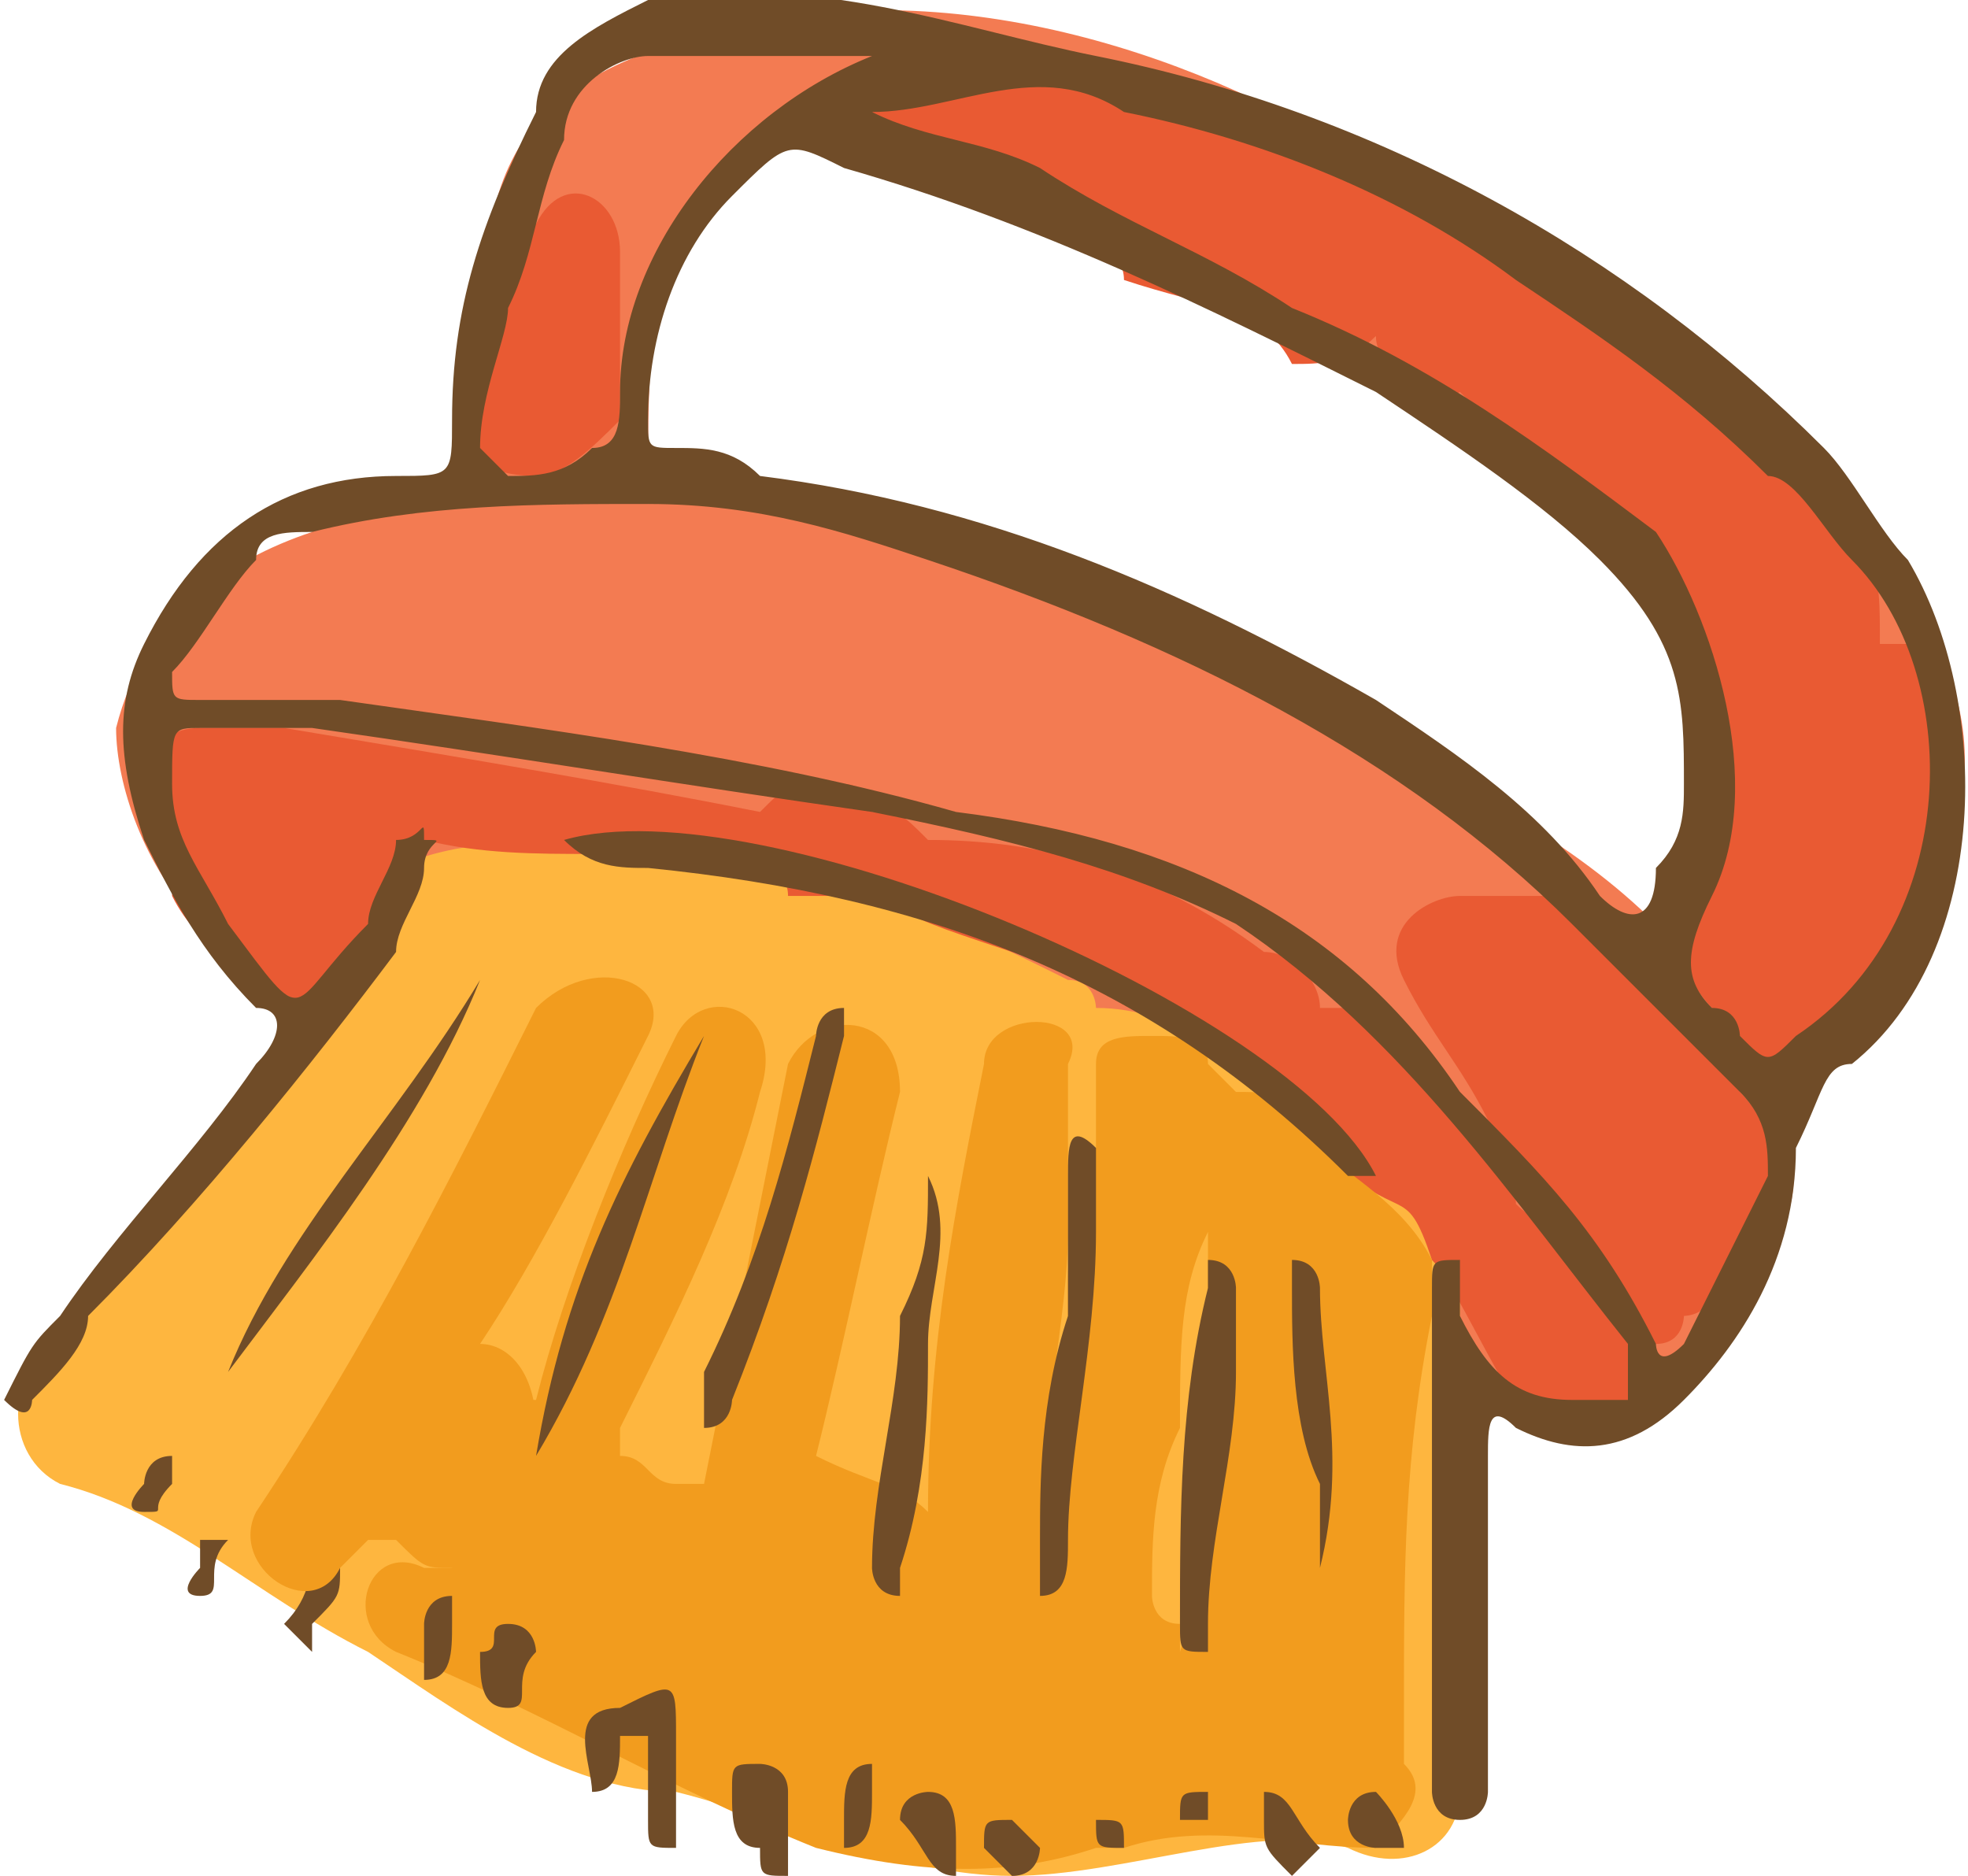 <?xml version="1.0" encoding="UTF-8"?>
<!DOCTYPE svg PUBLIC "-//W3C//DTD SVG 1.1//EN" "http://www.w3.org/Graphics/SVG/1.1/DTD/svg11.dtd">
<!-- Creator: CorelDRAW X7 -->
<svg xmlns="http://www.w3.org/2000/svg" xml:space="preserve" width="1.622in" height="1.546in" version="1.1" style="shape-rendering:geometricPrecision; text-rendering:geometricPrecision; image-rendering:optimizeQuality; fill-rule:evenodd; clip-rule:evenodd"
viewBox="0 0 70 67"
 xmlns:xlink="http://www.w3.org/1999/xlink">
 <defs>
  <style type="text/css">
   <![CDATA[
    .fil4 {fill:#704C28;fill-rule:nonzero}
    .fil2 {fill:#E95A33;fill-rule:nonzero}
    .fil3 {fill:#F29C1E;fill-rule:nonzero}
    .fil0 {fill:#F37B52;fill-rule:nonzero}
    .fil1 {fill:#FEB63F;fill-rule:nonzero}
   ]]>
  </style>
 </defs>
 <g id="Layer_x0020_1">

  <path class="fil0" d="M69 23c-2,-4 -5,-9 -9,-11 -4,-2 -7,-4 -11,-6 -6,-4 -15,-7 -23,-5 -9,2 -9,6 -9,14 0,0 -1,2 -1,2 1,0 1,0 0,1 -2,0 -4,0 -5,1 -3,1 -6,3 -7,7 0,2 1,5 3,7l4 4c1,-1 3,-4 2,-5 0,0 0,0 1,0 14,2 30,4 39,18 1,1 3,2 5,0 3,-3 8,-6 5,-11 5,-5 9,-10 6,-16zm-10 10l0 0c-3,-3 -7,-5 -11,-7 0,-1 -1,-1 -2,-1 0,-1 -1,-2 -2,-2 0,0 -1,0 -1,1 -2,-2 -5,-3 -7,-4 -4,-2 -9,-4 -13,-2 0,0 0,0 0,-1 0,-5 0,-12 6,-12 5,0 13,4 18,7 2,1 5,3 7,4 0,1 3,3 3,3 5,4 4,9 2,14z"/>
  <path class="fil0" d="M11 37l0 0c-1,0 -1,1 0,0z"/>
  <path class="fil1" d="M52 47c0,0 0,-1 0,-1 0,0 0,-1 0,-1 -2,-2 -4,-4 -6,-6 -2,-1 -4,-3 -7,-3 0,0 0,0 0,0 0,0 0,-1 -1,-1 -2,-1 -4,-2 -7,-3 -3,-1 -6,-2 -10,-2 -2,0 -5,0 -7,1 0,1 -1,1 -1,2 0,0 0,1 -1,1 -1,2 -2,3 -3,5 -3,3 -4,6 -7,9 -2,1 -2,4 0,5 4,1 7,4 11,6 3,2 7,5 11,5 4,1 8,3 12,3 4,0 9,-2 12,-1 2,1 4,0 4,-2 -1,-5 -1,-10 0,-15 0,-1 0,-1 0,-2z"/>
  <path class="fil2" d="M62 39c0,0 0,-1 -1,-1 0,0 0,-1 0,-1 -2,-2 -3,-3 -5,-5 -1,0 -1,0 -2,0 0,0 -1,0 -2,0 -1,0 -3,1 -2,3 1,2 2,3 3,5 1,2 2,3 3,5 0,0 0,0 0,0 0,-1 -1,-2 0,0 -1,-2 -1,-1 -2,-2 0,-1 -1,-2 -1,-3 0,0 -1,-1 -1,-1 -2,-1 -3,-2 -4,-3 0,0 -1,0 -1,0 0,-1 -1,-2 -2,-2 -4,-3 -8,-4 -12,-4 -1,-1 -1,-1 -2,-1 0,0 0,0 0,0 0,-1 -1,-1 -1,-1 0,0 0,0 0,0 -1,0 -1,0 -1,0 -1,0 -1,0 -2,1 -5,-1 -11,-2 -17,-3 0,0 0,0 0,0 0,0 -1,0 -1,0 0,0 0,0 0,0 0,0 0,0 0,0 0,0 0,0 0,0 -1,0 -1,0 -2,0 0,0 0,0 0,0 -2,0 -2,2 -1,3 0,0 0,1 0,2 0,0 0,0 0,1 1,2 3,3 5,4 1,0 1,-1 2,-1 0,-1 1,-2 1,-2 0,-1 1,-1 0,-2 1,0 1,-1 1,-1 4,1 8,0 12,1 0,0 1,0 1,1 0,0 1,0 1,0 0,0 0,0 0,0 0,0 1,0 1,0 0,0 0,0 1,0 2,1 2,1 5,2 0,0 3,1 3,1 3,1 6,4 8,6 3,3 3,1 4,4 1,1 3,6 4,6 1,1 4,0 3,-2 0,0 0,0 0,-1 1,0 1,0 1,0 1,0 1,-1 1,-1 0,0 1,0 1,-1 0,0 0,0 0,0 2,-2 3,-5 1,-7z"/>
  <path class="fil2" d="M69 28c0,-1 0,-4 -1,-5 0,0 0,0 -1,0 0,-2 0,-3 -1,-4 0,-1 -1,-1 -1,-1 0,0 0,-1 -1,-1 0,-1 -1,-1 -3,-3 0,-1 -2,-2 -2,-1 -2,-2 -5,-3 -7,-5 -3,-1 -5,-2 -8,-4 0,0 -1,0 -1,0 -3,-1 -5,-1 -8,-1 0,0 -1,0 -1,0 0,0 -1,0 -1,0 -3,0 -5,2 -3,2 1,0 4,2 5,2 2,0 3,1 4,1 0,1 1,1 1,2 3,1 5,1 6,3 1,0 2,0 3,-1 0,1 1,1 1,1 1,1 1,1 1,1 -1,1 1,0 1,0 3,3 5,5 8,7 0,2 0,4 1,7 0,0 0,0 0,0 0,1 0,1 0,2 0,0 0,0 0,0 0,0 0,0 0,0 0,1 0,1 0,1 0,0 0,0 0,0 0,1 -1,1 -1,2 0,0 0,0 0,1 0,0 0,0 0,0 0,1 1,2 1,2 1,1 2,3 3,2 0,0 1,-1 2,-1 2,-2 3,-5 3,-7 0,-1 0,-1 0,-2z"/>
  <path class="fil2" d="M22 9c0,-2 -2,-3 -3,-1 -1,1 -2,3 -2,5 0,1 0,1 0,1 0,0 0,1 0,1 -1,1 0,2 2,2 1,0 2,-1 3,-2 0,0 0,-1 0,-2 0,-1 0,-3 0,-4z"/>
  <path class="fil3" d="M51 45c-1,-2 -3,-3 -4,-4 0,0 0,0 0,0l-1 -1c0,-1 -1,-1 -2,-1 0,0 0,0 -1,-1 0,0 0,0 0,0 0,0 0,0 0,0 0,-1 -1,-1 -2,-1 -1,0 -2,0 -2,1 0,1 0,1 0,2 0,0 0,1 0,1 0,0 0,0 0,0 -1,2 -1,4 -1,5 0,1 0,1 0,2l0 2c0,2 -1,3 -1,5 0,0 0,0 0,0 0,-4 1,-8 1,-11 0,-1 0,-1 0,-2 0,-1 0,-2 0,-4 1,-2 -3,-2 -3,0 -1,5 -2,10 -2,16 0,0 0,0 0,0 -1,-1 -2,-1 -4,-2 0,0 0,0 0,0 1,-4 2,-9 3,-13 0,-3 -3,-3 -4,-1 -1,5 -2,10 -3,15 0,0 -1,0 -1,0 -1,0 -1,-1 -2,-1 0,0 0,-1 0,-1 2,-4 4,-8 5,-12 1,-3 -2,-4 -3,-2 -2,4 -4,9 -5,13 0,0 0,0 0,0 -1,0 -2,0 -2,0 0,0 -1,0 -1,1 -1,1 -1,1 -1,2 -1,1 0,2 1,2 0,0 0,1 0,1 -1,0 -1,0 -1,0 -2,-1 -3,2 -1,3 5,2 10,5 15,7 4,1 7,1 10,0 1,0 1,0 1,0 3,-1 6,0 9,0 1,-1 2,-2 1,-3 0,-1 0,-1 0,-1 0,0 0,0 0,-1 0,-5 0,-9 1,-14 0,0 0,0 0,0 0,-1 0,-2 0,-2zm-9 14l0 0c0,0 0,0 0,0 0,-1 0,-1 0,-1 0,0 0,0 0,0 -1,0 -1,-1 -1,-1 0,-2 0,-4 1,-6 0,-3 0,-5 1,-7 0,0 0,0 0,0 0,1 0,1 0,2 0,0 0,0 0,0 0,0 0,0 0,0 0,2 0,3 0,4 0,1 0,1 0,1 0,3 0,5 -1,8z"/>
  <path class="fil4" d="M51 55c0,-3 0,-5 0,-8 0,0 0,-1 0,-1 0,-1 0,-1 1,-1 0,0 0,0 0,1 0,0 0,0 0,1 1,2 2,3 4,3 1,0 2,0 2,0 0,-1 0,-1 0,-2 -4,-5 -8,-11 -14,-15 -4,-2 -8,-3 -13,-4 -7,-1 -13,-2 -20,-3 -1,0 -2,0 -4,0 -1,0 -1,0 -1,2 0,2 1,3 2,5 3,4 2,3 5,0 0,-1 1,-2 1,-3 1,0 1,-1 1,0 1,0 0,0 0,1 0,1 -1,2 -1,3 -3,4 -7,9 -11,13 0,1 -1,2 -2,3 0,0 0,1 -1,0 0,0 0,0 0,0 1,-2 1,-2 2,-3 2,-3 5,-6 7,-9 1,-1 1,-2 0,-2 -2,-2 -3,-4 -4,-6 -1,-3 -1,-5 0,-7 2,-4 5,-6 9,-6 2,0 2,0 2,-2 0,-4 1,-7 3,-11 0,-2 2,-3 4,-4 6,-1 11,1 16,2 10,2 19,7 26,14 1,1 2,3 3,4 3,5 3,14 -2,18 -1,0 -1,1 -2,3 0,4 -2,7 -4,9 -2,2 -4,2 -6,1 -1,-1 -1,0 -1,1 0,4 0,8 0,12 0,0 0,1 -1,1 -1,0 -1,-1 -1,-1 0,-3 0,-6 0,-9 0,0 0,0 0,0zm-28 -37l0 0c-4,0 -8,0 -12,1 -1,0 -2,0 -2,1 -1,1 -2,3 -3,4 0,1 0,1 1,1 2,0 3,0 5,0 7,1 15,2 22,4 8,1 14,4 18,10 3,3 5,5 7,9 0,0 0,1 1,0 1,-2 2,-4 3,-6 0,-1 0,-2 -1,-3 -2,-2 -4,-4 -6,-6 -6,-6 -14,-10 -23,-13 -3,-1 -6,-2 -10,-2zm37 10l0 0c0,-3 0,-5 -3,-8 -2,-2 -5,-4 -8,-6 -6,-3 -12,-6 -19,-8 -2,-1 -2,-1 -4,1 -2,2 -3,5 -3,8 0,1 0,1 1,1 1,0 2,0 3,1 8,1 15,4 22,8 3,2 6,4 8,7 1,1 2,1 2,-1 1,-1 1,-2 1,-3zm-29 -24l0 0c2,1 4,1 6,2 3,2 6,3 9,5 5,2 9,5 13,8 2,3 4,9 2,13 -1,2 -1,3 0,4 1,0 1,1 1,1 1,1 1,1 2,0 6,-4 6,-13 2,-17 -1,-1 -2,-3 -3,-3 -3,-3 -6,-5 -9,-7 -4,-3 -9,-5 -14,-6 -3,-2 -6,0 -9,0zm0 -2l0 0c-2,0 -5,0 -8,0 -1,0 -3,1 -3,3 -1,2 -1,4 -2,6 0,1 -1,3 -1,5 0,0 0,0 1,1 1,0 2,0 3,-1 1,0 1,-1 1,-2 0,-5 4,-10 9,-12 0,0 0,0 0,0z"/>
  <path class="fil4" d="M20 30c7,-2 26,6 29,12 -1,0 -1,0 -1,0 -7,-7 -15,-10 -25,-11 -1,0 -2,0 -3,-1z"/>
  <path class="fil4" d="M25 51c0,-1 0,-1 0,-2 2,-4 3,-8 4,-12 0,0 0,-1 1,-1 0,1 0,1 0,1 -1,4 -2,8 -4,13 0,0 0,1 -1,1z"/>
  <path class="fil4" d="M39 44c0,4 -1,8 -1,11 0,1 0,2 -1,2 0,0 0,-1 0,-2 0,-2 0,-5 1,-8 0,-2 0,-3 0,-5 0,-1 0,-2 1,-1 0,0 0,0 0,1 0,0 0,1 0,2z"/>
  <path class="fil4" d="M44 49c0,3 -1,6 -1,9 0,1 0,1 0,1 -1,0 -1,0 -1,-1 0,-4 0,-8 1,-12 0,-1 0,-1 0,-1 1,0 1,1 1,1 0,1 0,2 0,3 0,0 0,0 0,0z"/>
  <path class="fil4" d="M19 52c1,-6 3,-10 6,-15 0,0 0,-1 0,0 1,0 1,0 0,0 -2,5 -3,10 -6,15z"/>
  <path class="fil4" d="M33 42c1,2 0,4 0,6 0,2 0,5 -1,8 0,0 0,1 0,1 -1,0 -1,-1 -1,-1 0,-3 1,-6 1,-9 1,-2 1,-3 1,-5z"/>
  <path class="fil4" d="M21 37c-2,4 -4,9 -7,14 2,-5 4,-10 7,-14z"/>
  <path class="fil4" d="M23 62c-1,0 -1,0 -1,0 0,1 0,2 -1,2 0,0 0,0 0,0 0,-1 -1,-3 1,-3 2,-1 2,-1 2,1 0,1 0,2 0,3 0,1 0,1 0,1 -1,0 -1,0 -1,-1 0,0 0,-1 0,-1 0,-1 0,-1 0,-2z"/>
  <path class="fil4" d="M8 49c2,-5 6,-9 9,-14 -2,5 -6,10 -9,14z"/>
  <path class="fil4" d="M47 56c0,-1 0,-2 0,-3 -1,-2 -1,-5 -1,-7 0,0 0,0 0,-1 1,0 1,1 1,1 0,3 1,6 0,10z"/>
  <path class="fil4" d="M26 64c0,-1 0,-1 1,-1 0,0 1,0 1,1 0,0 0,1 0,2 0,0 0,1 0,1 -1,0 -1,0 -1,-1 -1,0 -1,-1 -1,-2z"/>
  <path class="fil4" d="M31 64c0,1 0,2 -1,2 0,0 0,-1 0,-1 0,-1 0,-2 1,-2 0,0 0,1 0,1z"/>
  <path class="fil4" d="M12 56c0,1 0,1 -1,2 0,0 0,1 0,1 -1,-1 -1,-1 -1,-1 1,-1 1,-2 1,-3 0,0 0,0 1,0 0,0 0,1 0,1z"/>
  <path class="fil4" d="M19 59c-1,1 0,2 -1,2 -1,0 -1,-1 -1,-2 1,0 0,-1 1,-1 1,0 1,1 1,1z"/>
  <path class="fil4" d="M34 66c0,0 0,1 0,1 -1,0 -1,-1 -2,-2 0,-1 1,-1 1,-1 1,0 1,1 1,2z"/>
  <path class="fil4" d="M46 67c-1,-1 -1,-1 -1,-2 0,-1 0,-1 0,-1 1,0 1,1 2,2 0,0 0,0 -1,1z"/>
  <path class="fil4" d="M15 58c0,0 0,-1 1,-1 0,0 0,0 0,1 0,1 0,2 -1,2 0,0 0,-1 0,-2z"/>
  <path class="fil4" d="M49 64c0,0 1,1 1,2 0,0 0,0 -1,0 0,0 -1,0 -1,-1 0,0 0,-1 1,-1z"/>
  <path class="fil4" d="M36 67c0,0 -1,-1 -1,-1 0,-1 0,-1 1,-1 0,0 1,1 1,1 0,0 0,1 -1,1z"/>
  <path class="fil4" d="M8 55c-1,1 0,2 -1,2 -1,0 0,-1 0,-1 0,-1 0,-1 0,-1 1,0 1,0 1,0z"/>
  <path class="fil4" d="M6 52c0,1 0,1 0,1 -1,1 0,1 -1,1 0,1 0,0 0,0 -1,0 0,-1 0,-1 0,0 0,-1 1,-1z"/>
  <path class="fil4" d="M43 65c0,0 0,0 0,0 -1,0 -1,0 -1,0 0,-1 0,-1 1,-1 0,0 0,0 0,1z"/>
  <path class="fil4" d="M39 65c1,0 1,0 1,1 0,0 0,0 0,0 -1,0 -1,0 -1,-1 0,0 0,0 0,0z"/>
  <path class="fil3" d="M19 36c-3,6 -6,12 -10,18 -1,2 2,4 3,2 0,0 1,-1 1,-1 0,0 0,0 1,0 0,0 0,0 0,0 1,1 1,1 2,1 1,0 2,-1 2,-2 0,-1 0,-2 1,-3 0,-2 -1,-3 -2,-3 2,-3 4,-7 6,-11 1,-2 -2,-3 -4,-1z"/>
 </g>
</svg>
